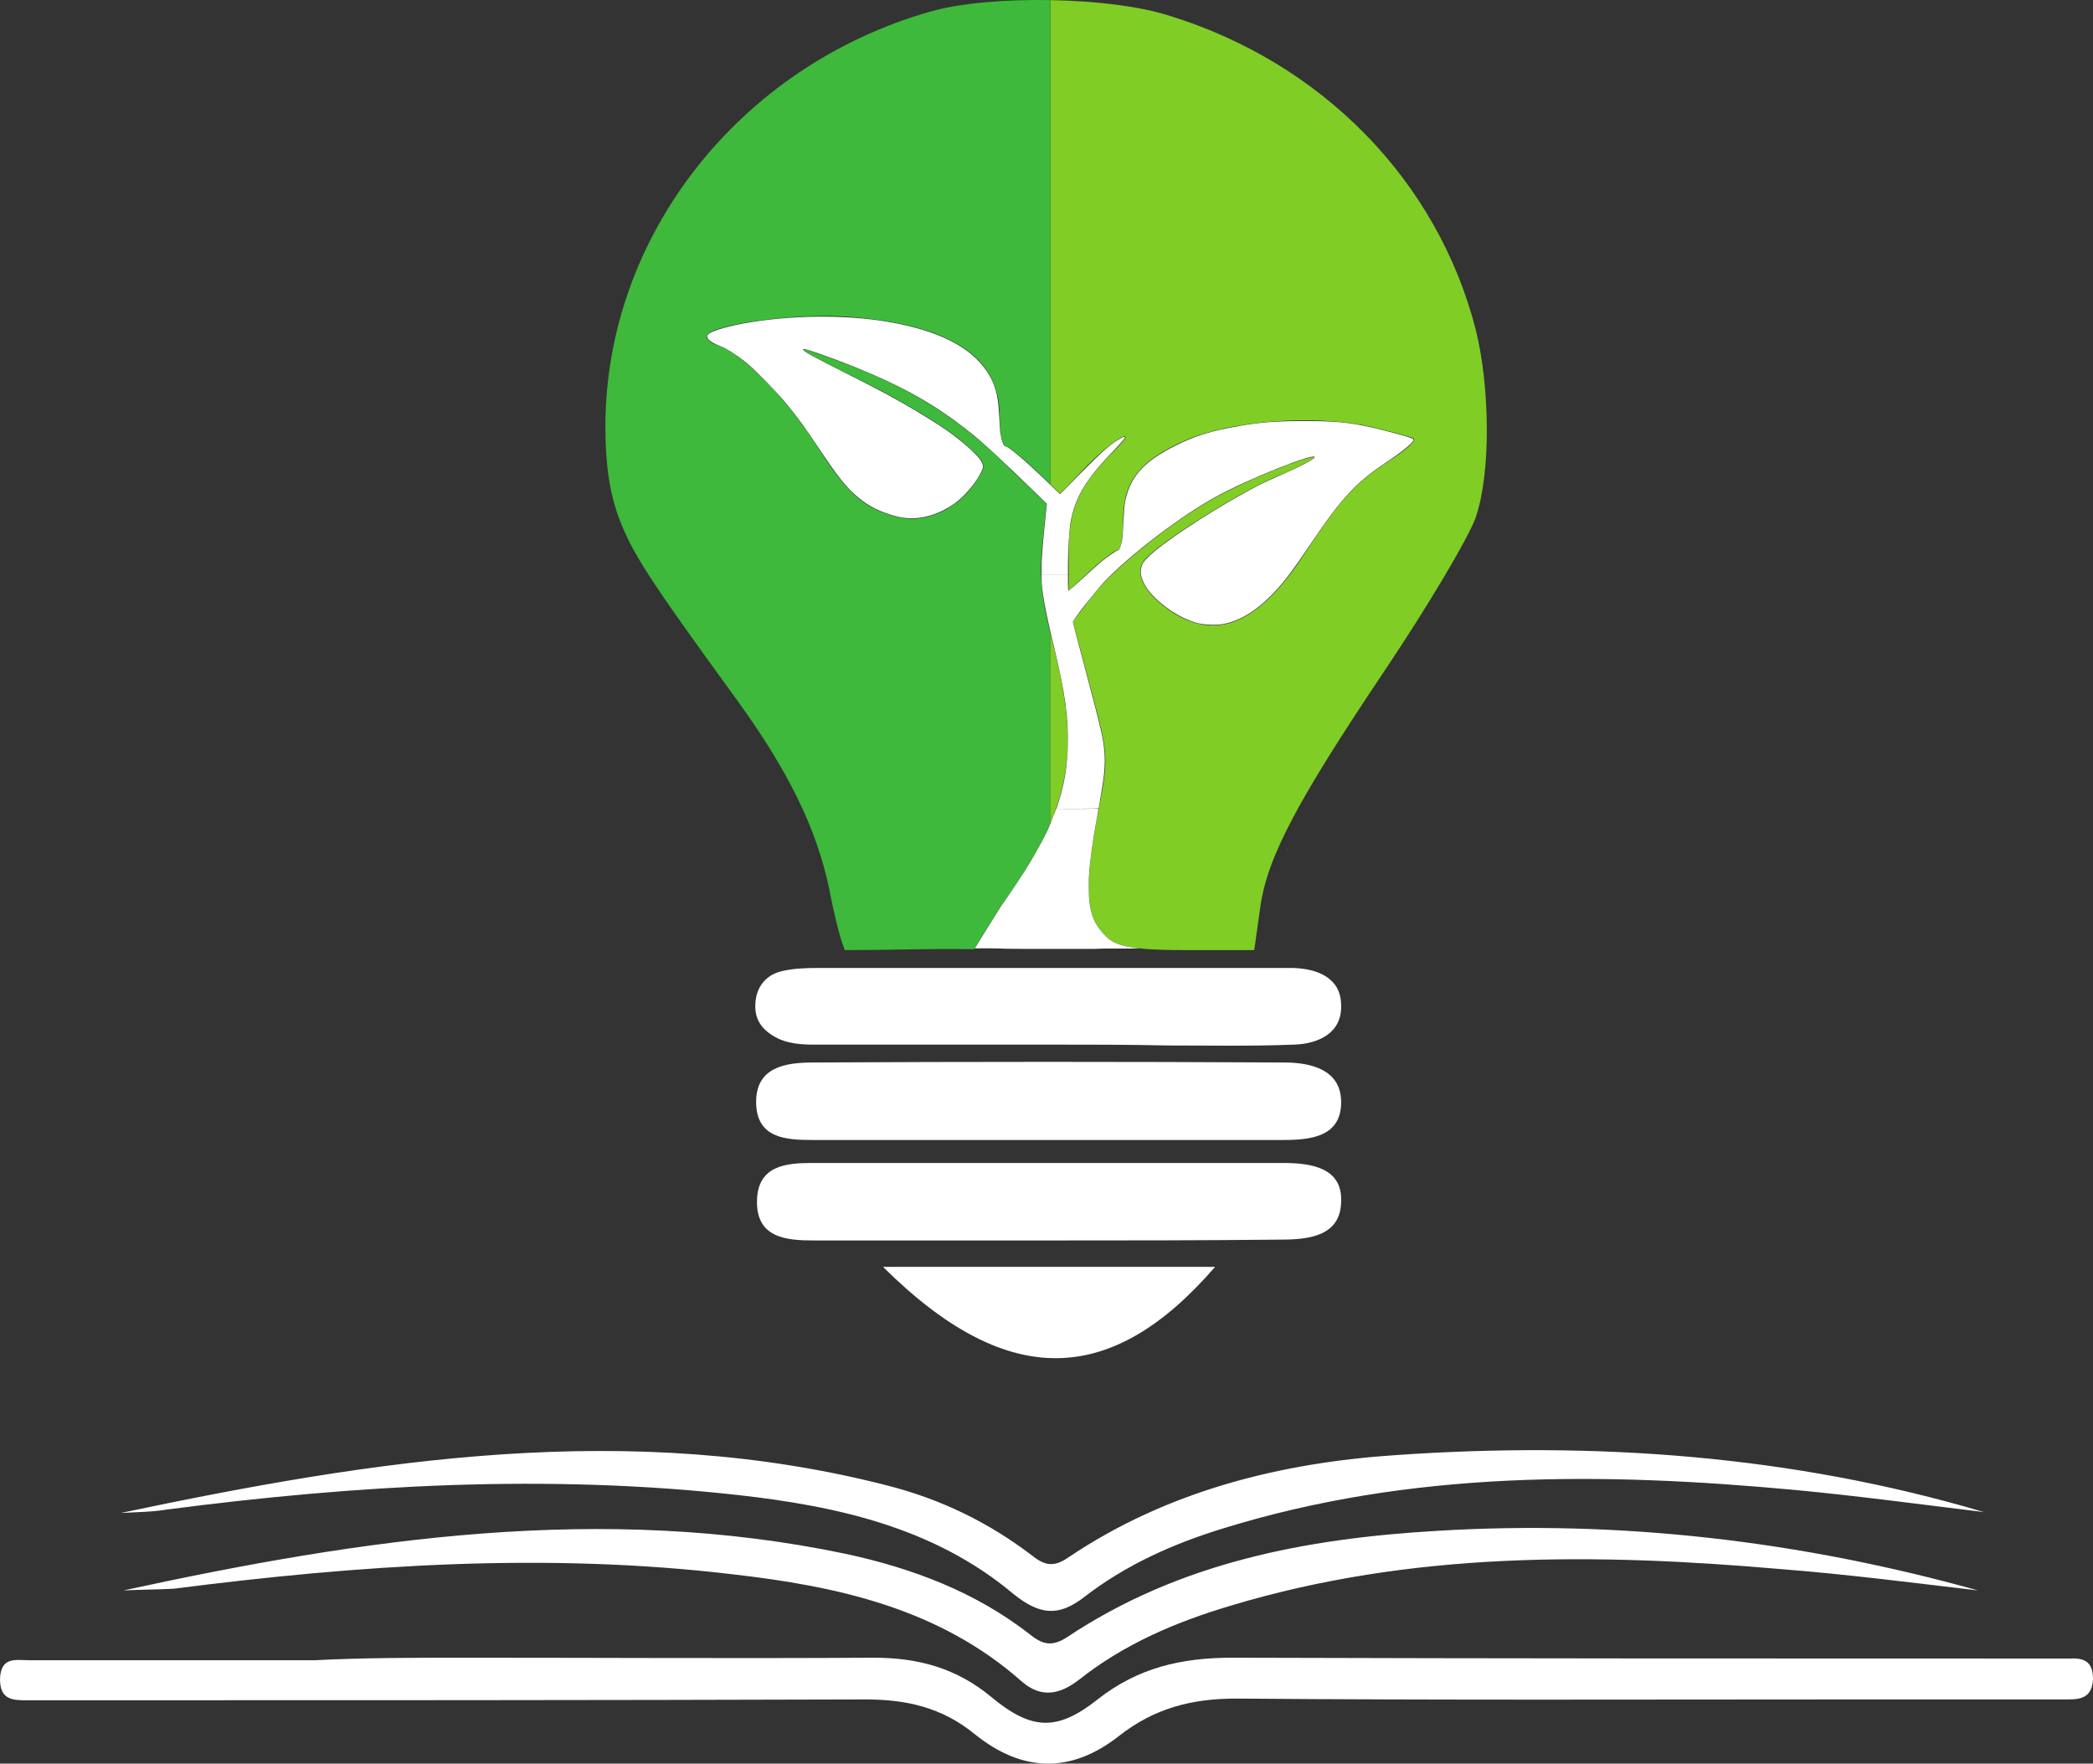 <svg
      xmlns="http://www.w3.org/2000/svg"
      viewBox="0 0 245.8 207.115"
      enableBackground="new 0 0 640 480"
      xmlSpace="preserve"
    >
      <rect x="0" y="0" width="245.8" height="207.115" fill="#333333" stroke="none"/>
      <defs id="defs13" />

      <g id="libro" fill="white" transform="translate(0,-2.004)">
        <path
          d="m 54.7,196.681 c 16,0 31.9,0.1 47.9,0 5.2,0 9.7,1.2 13.8,4.6 4.7,3.9 7.7,4.1 12.5,0.3 4.7,-3.7 9.8,-4.9 15.8,-4.9 31.6,0.1 63.2,0.1 94.8,0.1 1.2,0 2.3,0 3.5,0 1.7,-0.1 2.8,0.3 2.8,2.4 -0.1,2.1 -1.3,2.4 -2.9,2.4 -8.5,0 -17,0 -25.4,0 -24.1,0 -48.2,0.1 -72.3,-0.1 -5.2,0 -9.6,1.1 -13.8,4.4 -5.6,4.4 -11.3,4.3 -16.9,-0.2 -3.9,-3.2 -8.1,-4.1 -12.9,-4.1 -31.6,0.1 -63.2,0.1 -94.8,0.1 -1.2,0 -2.3,0 -3.5,0 -1.8,0 -3.3,0 -3.3,-2.5 0.1,-2.7 1.9,-2.2 3.5,-2.2 11.1,0 22.3,0 33.4,0 5.8,-0.3 11.8,-0.3 17.8,-0.3 z"
          id="inferior"
        />
        <path
          d="m 14.5,188.781 c 28.1,-6.1 56.2,-10.3 84.8,-4.3 7.9,1.7 15.3,4.5 21.7,9.5 1.5,1.2 2.6,1.4 4.3,0.3 13.2,-8.8 28.1,-11.6 43.5,-12.5 21.5,-1.3 42.7,1.2 63.5,7 -7.7,-0.9 -15.4,-1.9 -23.1,-2.5 -21.8,-1.9 -43.5,-2.1 -64.7,4.3 -6.4,1.9 -12.5,4.5 -17.8,8.7 -2.2,1.7 -4.4,2.2 -6.7,0.2 -9.7,-8.6 -21.7,-11.2 -34,-12.6 -21.9,-2.6 -43.8,-1.1 -65.6,1.7 -1.9,0.1 -3.9,0.1 -5.9,0.2 z"
          id="medio"
        />
        <path
          d="m 14.2,179.681 c 29.9,-6.3 59.8,-11 90.1,-3.2 6.2,1.6 11.8,4.3 16.9,8.2 1.5,1.2 2.6,1.4 4.3,0.2 11.6,-7.8 24.9,-11.1 38.5,-12 23.3,-1.6 46.4,0 69,6.7 -7.4,-0.9 -14.8,-1.9 -22.2,-2.6 -22.6,-2.1 -45.1,-2.3 -67.1,4.5 -5.9,1.8 -11.5,4.3 -16.4,8.1 -3,2.3 -5.2,2.1 -8.3,-0.4 -9.3,-7.8 -20.7,-10.3 -32.3,-11.6 -22.4,-2.5 -44.8,-1.2 -67.1,1.7 -1.8,0.3 -3.6,0.3 -5.4,0.4 z"
          id="superior"
        />
      </g>

      <g id="bombilla-cabeza" transform="translate(0,-2.004)">
        <path
        fill="#80cd26"
          id="derecha"
          d="m 123.344,2.016 v 56.848 l 1.156,1.117 2.699,-2.801 c 1.5,-1.6 3.401,-3.199 4.301,-3.699 1.1,-0.6 0.901,-0.1 -0.699,1.5 -4.1,4.1 -5.301,6.799 -5.301,11.799 v 4.602 l 2.6,-2.4 c 1.4,-1.3 2.901,-2.4 3.201,-2.4 0.3,0 0.6,-1.6 0.6,-3.5 0,-4.5 1.9,-7 7.4,-9.4 5.3,-2.3 15.1,-3 21.5,-1.6 2.5,0.6 4.799,1.2 5.199,1.4 0.4,0.2 -0.901,1.4 -2.801,2.6 -4.1,2.7 -5.598,4.301 -9.898,10.801 -5.3,8.2 -10.2,10.4 -15.5,7.1 -3.3,-2.1 -4.7,-4.601 -3.4,-6.201 1.6,-2 11.499,-8.198 15.699,-9.898 2.2,-0.9 4.701,-2.201 4.201,-2.201 -1.2,0 -7.4,2.501 -11.5,4.701 -4.9,2.7 -12,8.3 -14.5,11.6 l -2.301,3 2.1,7.9 c 2.1,7.8 2.1,8.099 0.9,14.299 -1.6,8.3 -1.501,11.9 0.199,14 1.3,1.6 2,2.4 9.9,2.4 h 8.201 l 0.699,-5 c 0.8,-5.9 4.4,-12.601 14.6,-27.801 5.1,-7.6 9.901,-15.7 10.701,-18 1.8,-5.2 1.7,-15.3 0,-22.1 C 168.801,23.18 155.2,9.28 137.1,3.78 133.611,2.699 128.479,2.108 123.344,2.016 Z"
        />
        <path
          id="izquierda"
          d="m 123.344,2.016 c -5.316,-0.095 -10.635,0.348 -14.145,1.365 -22.4,6.4 -38.1,26.399 -38.1,48.699 0,4.6 0.5,7.801 1.6,10.801 1.6,4.1 3.2,6.698 13.9,21.398 6,8.3 9.301,15.001 10.801,22.201 0.6,3.2 1.4,6.1 1.6,6.5 l 0.199,0.6 c 5.9,0 10.301,-0.2 15.201,-0.1 l 3.1,-5 c 1.9,-2.7 3.499,-5.1 4.699,-7.4 l 0.701,-1.301 c 0.169,-0.364 0.292,-0.713 0.443,-1.07 V 76.321 c -1.051,-4.223 -1.302,-6.838 -0.943,-10.24 l 0.5,-4.9 -5.1,-4.9 c -5.4,-5.3 -11.102,-8.8 -18.602,-11.6 -7.1,-2.7 -6.599,-2.199 2.301,2.201 4.5,2.2 9.501,5.299 11.301,6.799 3.2,2.8 3.199,2.8 1.799,4.9 -2,3.1 -5.8,4.899 -8.9,4.199 -4,-0.9 -5.999,-2.499 -9.699,-8.299 -3.6,-5.7 -8.799,-11 -11.699,-11.9 -0.9,-0.3 -1.501,-0.899 -1.301,-1.199 0.8,-1.3 10.3,-2.601 16.4,-2.201 12.2,0.9 18,4.7 18,11.6 0,2 0.299,3.602 0.699,3.602 0.3,0 1.9,1.299 3.5,2.799 l 1.744,1.684 z"
          fill="#3eb93b"
        />
        <path
          fill="#80cd26"
          id="derecha-extra"
          d="m 123.344,76.321 v 22.389 c 2.713,-6.42 2.629,-11.931 0.355,-20.93 -0.146,-0.544 -0.233,-0.966 -0.355,-1.459 z"
        />
      </g>

      <g
        id="hoja-blanca"
        fill="#ffff"
        transform="translate(0,-2.004)"
      >
        <path
        strokeWidth="0.086"
          d="m 122.322,68.366 c -1.7e-4,-0.637 0.129,-2.374 0.309,-4.146 l 0.309,-3.049 -0.846,-0.823 c -4.367,-4.25 -6.486,-6.217 -8.029,-7.456 -4.619,-3.709 -9.04,-6.097 -16.218,-8.763 -2.707,-1.005 -3.619,-1.278 -3.55,-1.062 0.066,0.208 1.332,0.903 5.016,2.754 4.195,2.108 5.969,3.061 8.327,4.474 2.88,1.726 4.446,2.811 5.866,4.064 1.455,1.284 1.935,1.89 1.935,2.442 0,0.555 -1.061,2.192 -2.108,3.252 -0.864,0.875 -1.571,1.387 -2.667,1.93 -1.774,0.88 -3.652,1.111 -5.376,0.661 -1.911,-0.499 -3.209,-1.14 -4.51,-2.225 -1.378,-1.149 -2.392,-2.421 -4.683,-5.867 -1.603,-2.411 -2.301,-3.369 -3.703,-5.084 -1.108,-1.356 -3.454,-3.778 -4.567,-4.716 -1.082,-0.912 -2.463,-1.81 -3.217,-2.092 -1.089,-0.408 -1.673,-0.874 -1.555,-1.244 0.128,-0.403 1.842,-0.978 4.214,-1.415 5.421,-0.998 11.899,-1.078 16.979,-0.209 5.941,1.016 9.757,2.939 11.697,5.894 0.916,1.396 1.282,2.715 1.391,5.025 0.044,0.923 0.101,1.832 0.128,2.022 0.141,1.004 0.378,1.677 0.588,1.677 0.362,0 2.172,1.522 4.687,3.941 l 1.751,1.684 2.249,-2.285 c 2.65,-2.693 3.816,-3.713 4.901,-4.288 0.857,-0.455 0.574,-0.019 -1.157,1.781 -3.006,3.127 -4.263,5.276 -4.766,8.156 -0.156,0.891 -0.294,3.161 -0.297,4.882 l -0.002,1.183 h -1.548 -1.548 z"
          id="path10"
        />
        <path
          strokeWidth="0.086"
          d="m 124.35,96.086 c 0.657,-2.07 0.972,-3.997 1.043,-6.374 0.102,-3.407 -0.307,-6.347 -1.66,-11.949 -0.999,-4.137 -1.41,-6.425 -1.41,-7.849 v -0.452 h 1.548 1.548 v 0.932 c 0,0.513 0.024,0.956 0.053,0.985 0.029,0.029 0.737,-0.582 1.573,-1.357 0.836,-0.775 1.829,-1.667 2.205,-1.981 0.79,-0.658 1.894,-1.418 2.061,-1.418 0.142,0 0.353,-0.561 0.471,-1.252 0.049,-0.286 0.125,-1.331 0.17,-2.323 0.065,-1.455 0.122,-1.965 0.297,-2.646 0.671,-2.622 2.302,-4.323 5.827,-6.077 2.038,-1.014 3.721,-1.575 6.192,-2.061 3.183,-0.627 5.214,-0.813 8.893,-0.814 4.172,-0.001 5.857,0.201 9.548,1.147 2.383,0.611 3.244,0.876 3.289,1.011 0.091,0.272 -1.141,1.315 -3.074,2.605 -3.792,2.529 -5.301,4.166 -9.244,10.021 -1.742,2.588 -2.606,3.747 -3.683,4.946 -2.083,2.319 -4.14,3.665 -6.254,4.091 -0.925,0.187 -2.335,0.128 -3.271,-0.136 -2.371,-0.669 -5.246,-2.832 -6.11,-4.596 -0.392,-0.801 -0.479,-1.376 -0.301,-1.99 0.125,-0.431 0.241,-0.597 0.805,-1.157 1.558,-1.547 6.701,-4.971 11.205,-7.461 1.7,-0.94 2.549,-1.36 4.121,-2.039 2.412,-1.042 4.215,-1.982 4.215,-2.196 0,-0.573 -7.812,2.55 -11.613,4.642 -4.138,2.278 -10.018,6.755 -13.073,9.954 -1.02,1.068 -3.742,4.541 -3.725,4.753 0.006,0.074 0.675,2.631 1.487,5.682 1.883,7.077 2.093,7.991 2.225,9.686 0.099,1.268 -0.013,2.673 -0.374,4.707 -0.167,0.938 -0.303,1.741 -0.303,1.785 0,0.048 -1.006,0.08 -2.484,0.08 h -2.484 z"
          id="path11"
        />
        <path
          id="path14"
          strokeWidth="0.03"
          d="m 129.01,96.961 c -0.007,-0.007 -0.272,-5.1e-4 -0.59,0.014 -0.318,0.014 -1.429,0.027 -2.471,0.027 -1.494,0.001 -1.894,-0.007 -1.895,-0.037 -7.7e-4,-0.021 -0.068,0.14 -0.148,0.357 -0.275,0.745 -0.869,2.206 -1.012,2.49 -0.052,0.103 -0.341,0.645 -0.643,1.205 -0.935,1.736 -1.609,2.853 -2.82,4.672 -0.571,0.858 -1.628,2.404 -1.861,2.723 -0.032,0.044 -0.753,1.199 -1.602,2.568 l -1.49,2.404 c 0.061,-0.002 0.123,-0.003 0.184,-0.004 0.349,-0.004 0.698,-0.005 1.047,-0.006 0.398,-10e-4 0.796,-0.002 1.193,0.006 0.386,0.013 0.772,0.03 1.158,0.039 0.478,0.009 0.957,0.014 1.436,0.016 0.431,0.002 0.862,0.003 1.293,0.004 0.339,3.4e-4 0.678,-8e-5 1.018,0 0.34,6e-5 0.681,-1e-5 1.021,0 0.49,1e-5 0.981,0 1.471,0 h 1.35 1.076 1.012 0.814 c 0.147,-0.007 0.294,-0.014 0.441,-0.019 0.219,-0.007 0.439,-0.014 0.658,-0.018 0.21,-0.003 0.419,-0.003 0.629,-0.004 0.251,-5.6e-4 0.501,7e-5 0.752,0 0.335,-8e-5 0.671,1e-5 1.006,0 0.302,-1e-5 0.604,0 0.906,0 0.258,-0.004 0.517,-0.013 0.775,-0.016 0.03,-3.2e-4 0.06,-0.002 0.09,-0.002 -1.758,-0.191 -2.791,-0.51 -3.516,-1.051 -0.43,-0.321 -1.099,-1.073 -1.447,-1.627 -0.476,-0.757 -0.764,-1.654 -0.916,-2.855 -0.065,-0.511 -0.09,-2.167 -0.045,-2.912 0.113,-1.879 0.426,-4.15 0.967,-7.043 0.095,-0.506 0.165,-0.925 0.158,-0.932 z m 22.049,4.732 c 0.027,0.005 0.053,0.011 0.08,0.016 0.061,-0.002 0.244,-0.004 0.184,-0.008 -0.088,-0.006 -0.176,-0.008 -0.264,-0.008 z m -49.826,13.836 c -0.014,0.012 -0.028,0.024 -0.041,0.037 0.022,-0.011 0.031,-0.02 0.041,-0.037 z"
        />
      </g>

      <g id="bombilla-tronco" fill="white" transform="translate(0,-2.004)">
        <path
          d="m 123.2,124.681 c -8.8,0 -17.6,0 -26.4,0 -1.8,0 -3.6,0.1 -5.4,-0.7 -1.6,-0.8 -2.7,-1.9 -2.7,-3.8 0,-2.1 1.1,-3.6 3,-4.1 1.6,-0.4 3.3,-0.4 4.9,-0.4 17.6,0 35.2,0 52.8,0 0.8,0 1.7,0 2.5,0 2.9,0.1 5.6,1.2 5.6,4.4 0.1,3.2 -2.6,4.5 -5.5,4.6 -5,0.2 -10,0.1 -14.9,0.1 -4.6,-0.1 -9.3,-0.1 -13.9,-0.1 z"
          id="superior"
        />
        <path
          d="m 122.8,135.881 c -9.1,0 -18.3,0 -27.4,0 -3.1,0 -6.5,-0.2 -6.6,-4.3 -0.1,-4.3 3.5,-4.8 6.7,-4.8 18.4,-0.1 36.8,-0.1 55.3,0 3.1,0 6.6,0.8 6.7,4.5 0.1,4.2 -3.5,4.6 -6.8,4.6 -9.3,0 -18.6,0 -27.9,0 z"
          id="superior-medio"
        />
        <path
          d="m 123,147.681 c -9.1,0 -18.3,0 -27.4,0 -3.3,0 -6.8,-0.3 -6.7,-4.7 0.1,-4.1 3.4,-4.4 6.5,-4.4 18.4,0 36.8,0 55.3,0 3.4,0 7,0.6 6.8,4.6 -0.1,4 -3.8,4.4 -7.1,4.4 -9.2,0.1 -18.3,0.1 -27.4,0.1 z"
          id="inferior-medio"
        />
        <path
          d="m 142.7,150.781 c -12.1,14 -24.3,14.6 -39,0 6.8,0 13,0 19.2,0 6.3,0 12.6,0 19.8,0 z"
          id="inferior"
        />
      </g>
    </svg>